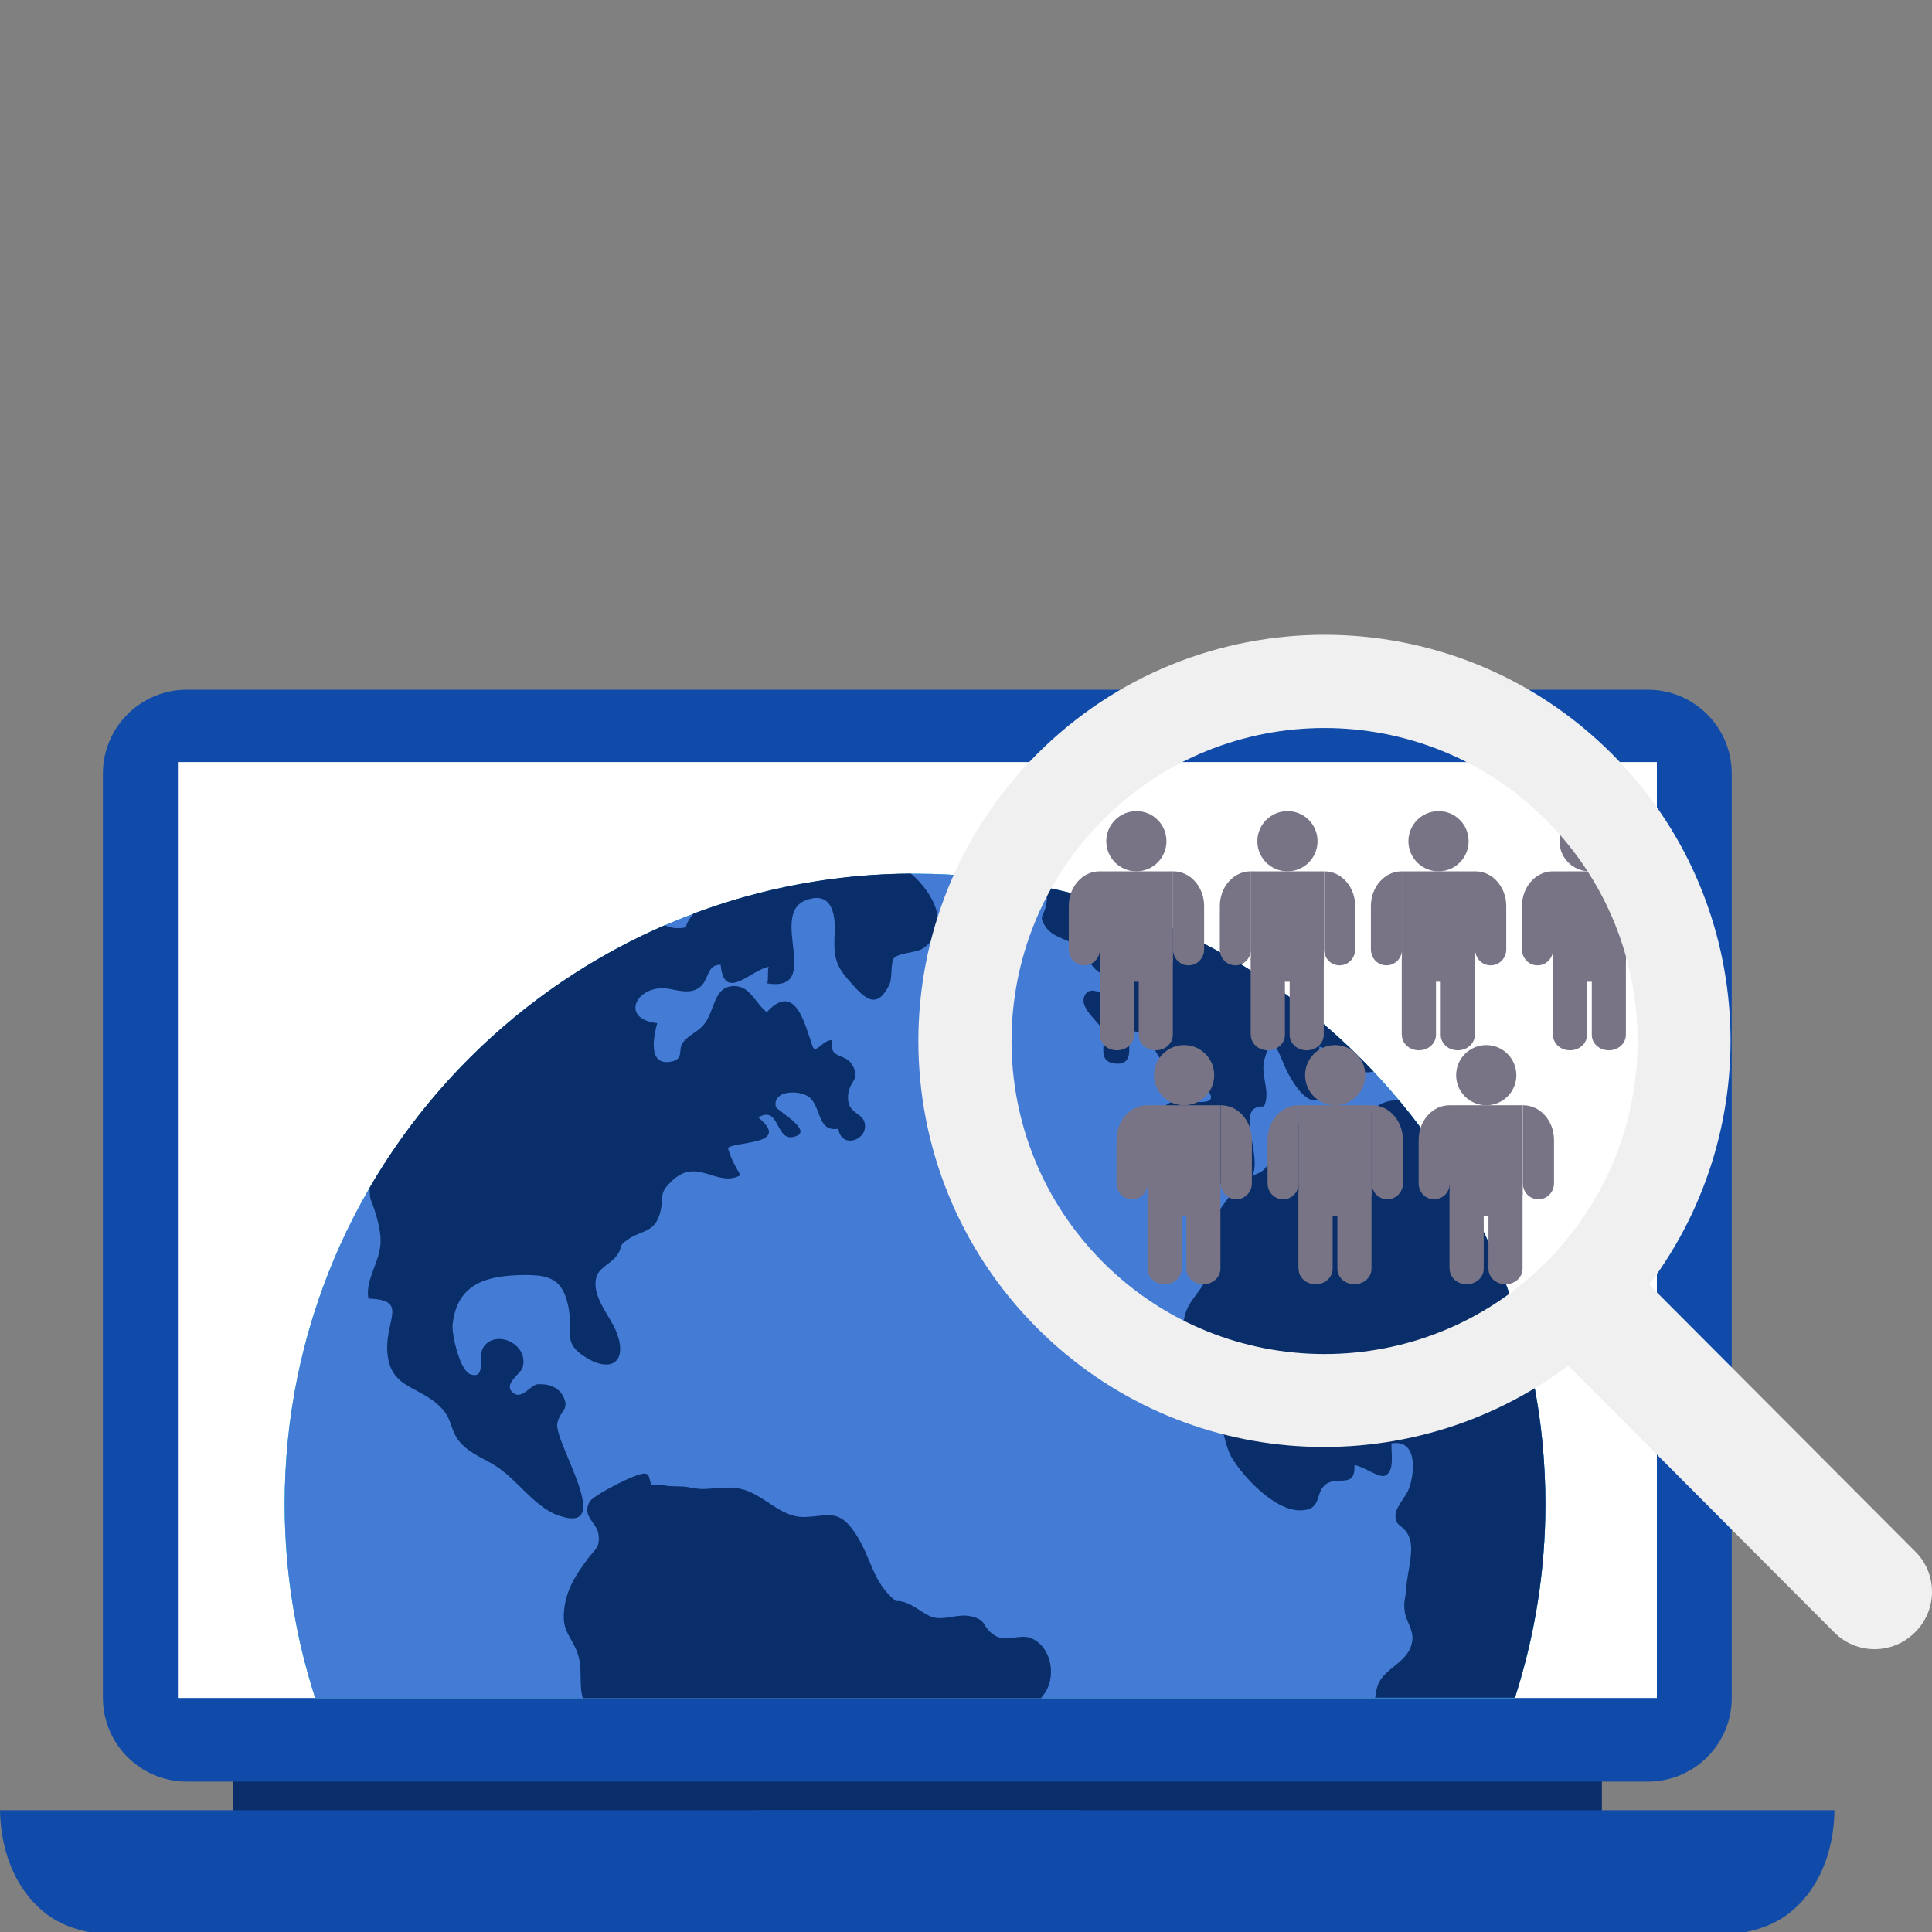 <svg width="140" height="140" viewBox="0 0 140 140" fill="none" xmlns="http://www.w3.org/2000/svg">
<rect x="0" y="0" width="140" height="140" fill="#808080" stroke="none"/>
<g clip-path="url(#clip0)">
<path d="M116.078 119.144H16.867V133.711H116.078V119.144Z" fill="#092E69"/>
<path d="M119.408 129.102H13.536C10.174 129.102 7.456 126.373 7.456 123.022V56.06C7.456 52.698 10.184 49.98 13.536 49.98H119.408C122.771 49.98 125.489 52.709 125.489 56.06V123.022C125.5 126.384 122.771 129.102 119.408 129.102Z" fill="#104BA9"/>
<path d="M120.064 55.223H12.892V123.043H120.064V55.223Z" fill="white"/>
<path d="M109.772 123.043C111.201 118.617 111.985 113.89 111.985 108.991C111.985 83.767 91.53 63.312 66.306 63.312C41.081 63.312 20.627 83.767 20.627 108.991C20.627 113.901 21.411 118.617 22.84 123.043H109.772Z" fill="#09C9CE"/>
<path d="M109.772 123.043C111.201 118.617 111.985 113.89 111.985 108.991C111.985 83.767 91.53 63.312 66.306 63.312C41.081 63.312 20.627 83.767 20.627 108.991C20.627 113.901 21.411 118.617 22.84 123.043H109.772Z" fill="#447BD4"/>
<path d="M26.696 94.101C29.597 94.187 27.953 95.573 28.061 97.872C28.211 100.816 30.585 100.322 32.175 102.245C32.68 102.857 32.702 103.62 33.153 104.275C33.819 105.22 34.839 105.575 35.806 106.155C37.418 107.122 38.685 109.163 40.383 109.786C44.723 111.376 40.157 104.554 40.383 103.168C40.544 102.223 41.253 102.212 40.866 101.299C40.512 100.461 39.674 100.268 38.965 100.311C38.46 100.343 37.837 101.428 37.214 100.955C36.376 100.332 37.74 99.548 37.869 99.108C38.363 97.421 35.903 96.239 35.011 97.657C34.614 98.28 35.269 99.967 34.098 99.591C33.325 99.344 32.723 96.691 32.798 95.981C33.12 92.973 35.323 92.415 37.987 92.393C39.846 92.382 40.791 92.694 41.188 94.703C41.565 96.626 40.716 97.26 42.403 98.334C44.282 99.537 45.561 98.689 44.626 96.422C44.154 95.283 42.725 93.768 43.273 92.393C43.477 91.878 44.293 91.502 44.626 91.072C45.26 90.266 44.648 90.363 45.615 89.74C46.538 89.138 47.462 89.31 47.838 87.86C48.161 86.614 47.688 86.56 48.623 85.636C50.503 83.756 51.931 86.098 53.661 85.163C53.296 84.562 52.941 83.896 52.748 83.197C53.167 82.682 57.432 83.015 54.95 80.974C56.486 80.06 56.197 82.66 57.464 82.391C59.183 82.037 56.282 80.479 56.218 80.2C55.971 78.997 57.872 78.986 58.56 79.448C59.559 80.114 59.161 82.069 60.752 81.79C60.934 83.197 62.685 82.703 62.685 81.607C62.685 80.587 61.461 80.812 61.45 79.577C61.428 78.255 62.481 78.32 61.718 77.106C61.213 76.3 60.075 76.784 60.279 75.376C59.656 75.333 59.097 76.418 58.882 75.828C58.334 74.281 57.657 71.069 55.563 73.346C54.703 72.658 54.349 71.434 53.188 71.455C51.663 71.477 51.846 73.249 50.975 74.281C50.578 74.743 49.901 75.022 49.504 75.516C49.074 76.064 49.633 76.751 48.601 76.934C46.882 77.246 47.398 74.957 47.624 74.141C45.056 73.862 45.948 71.659 47.967 71.606C48.719 71.584 49.826 72.164 50.664 71.573C51.416 71.036 51.158 69.908 52.222 69.908C52.469 72.669 54.435 70.263 55.702 70.059C55.595 70.37 55.702 70.95 55.595 71.262C59.688 71.896 55.638 66.245 58.42 65.224C60.225 64.558 60.558 66.17 60.483 67.577C60.408 69.188 60.483 69.876 61.461 70.983C62.492 72.153 63.48 73.421 64.469 71.294C64.651 70.897 64.544 69.715 64.769 69.446C65.167 68.995 66.392 69.092 66.961 68.673C68.916 67.233 67.734 64.773 66.005 63.301C60.461 63.334 55.165 64.354 50.256 66.202C49.987 66.524 49.772 66.847 49.697 67.201C49.17 67.298 48.612 67.287 48.182 67.04C39.18 70.939 31.681 77.643 26.782 86.066C26.782 86.323 26.804 86.571 26.825 86.785C26.836 86.893 26.911 87.043 26.954 87.14C27.158 87.688 27.62 89.052 27.577 90.019C27.534 91.469 26.449 92.726 26.696 94.101Z" fill="#092E69"/>
<path d="M109.836 122.828C111.222 118.456 111.985 113.815 111.985 108.991C111.985 97.861 107.999 87.666 101.381 79.738C100.221 79.684 99.297 80.254 98.739 81.575C98.373 82.445 98.481 85.249 97.278 85.486C95.988 85.743 94.936 78.599 92.368 82.553C92.024 83.079 92.218 83.777 91.938 84.272C91.552 84.97 91.251 84.959 90.735 85.228C91.53 83.67 89.349 80.071 91.594 80.178C92.11 79.072 91.305 77.912 91.627 76.762C92.25 74.528 92.722 76.526 93.217 77.536C93.507 78.126 94.699 80.361 95.752 79.588C96.515 79.018 95.569 76.612 95.602 75.849C96.536 76.01 96.794 77.31 97.782 77.546C98.513 77.718 99.072 77.74 99.534 77.654C93.281 71.015 85.063 66.255 75.813 64.3C75.888 64.601 75.91 64.966 75.824 65.514C75.663 66.47 75.179 66.299 75.824 67.233C76.34 67.985 77.725 68.135 78.359 68.791C78.767 69.21 78.875 69.715 79.294 70.155C79.831 70.714 80.647 70.875 81.077 71.595C81.26 71.917 81.528 72.186 81.657 72.508C80.69 72.701 79.208 71.186 78.649 72.057C78.048 73.013 79.702 74.034 79.928 74.721C80.207 75.559 79.391 76.966 80.873 77.074C82.248 77.17 81.765 75.591 81.689 74.743C83.247 74.549 83.43 75.849 84.074 76.709C84.945 77.847 86.159 77.579 87.04 78.46C88.855 80.264 86.739 79.792 85.944 79.835C85.192 79.878 84.837 79.641 84.236 80.35C83.462 81.263 83.935 80.759 84.322 81.629C84.654 82.37 85.45 84.723 85.933 85.163C86.287 85.486 89.005 85.915 89.854 85.851C89.113 86.517 88.748 87.258 87.985 88.171C86.492 89.954 87.254 89.439 87.523 91.448C87.749 93.188 86.352 93.736 85.89 95.197C85.364 96.884 86.663 98.871 86.878 100.397C87.072 101.826 87.781 102.03 88.361 103.136C88.812 103.996 88.758 104.887 89.392 105.843C90.295 107.219 92.572 109.668 94.484 109.432C95.817 109.27 95.279 108.121 96.096 107.541C96.955 106.928 98.223 107.906 98.148 106.166C98.653 106.187 99.931 107.111 100.339 106.939C101.102 106.638 100.791 105.253 100.833 104.597C102.842 104.253 102.488 107.004 102.037 108.014C101.811 108.508 101.156 109.227 101.124 109.743C101.07 110.678 101.671 110.42 102.08 111.301C102.542 112.278 101.961 113.944 101.908 115.05C101.876 115.802 101.682 115.996 101.79 116.769C101.886 117.478 102.413 118.08 102.348 118.799C102.198 120.475 100.329 120.798 99.856 122.087C99.738 122.398 99.684 122.71 99.652 123.021H109.729C109.761 122.968 109.793 122.903 109.836 122.828Z" fill="#092E69"/>
<path d="M75.781 122.581C76.533 121.324 76.157 119.304 74.706 118.703C73.954 118.391 72.912 118.982 72.182 118.563C71.043 117.919 71.666 117.392 70.291 117.113C69.432 116.941 68.626 117.36 67.788 117.231C66.907 117.102 66.005 115.942 64.909 116.017C63.211 114.642 63.168 112.934 62.019 111.172C60.783 109.26 60.021 109.883 58.27 109.926C56.54 109.969 55.38 108.282 53.672 107.885C53.027 107.734 52.501 107.809 51.899 107.842C51.093 107.885 50.9 107.971 49.879 107.766C49.353 107.659 48.504 107.756 48.021 107.605C47.967 107.595 47.473 107.659 47.301 107.616C47 107.541 47.204 106.81 46.721 106.778C46.109 106.724 42.95 108.379 42.714 108.83C42.155 109.894 43.251 110.334 43.369 111.172C43.498 112.15 43.111 112.257 42.606 112.934C41.672 114.191 40.93 115.33 40.855 116.995C40.801 118.187 41.349 118.574 41.779 119.605C42.209 120.647 41.994 121.55 42.134 122.624C42.155 122.764 42.198 122.903 42.23 123.054H75.437C75.555 122.893 75.684 122.742 75.781 122.581Z" fill="#092E69"/>
<path d="M84.526 60.96C84.526 62.163 83.549 63.141 82.345 63.141C81.142 63.141 80.165 62.163 80.165 60.96C80.165 59.757 81.142 58.779 82.345 58.779C83.549 58.768 84.526 59.746 84.526 60.96Z" fill="#787485"/>
<path d="M79.703 63.141V69.49C79.703 70.403 80.874 71.144 82.324 71.144H82.378C83.828 71.144 84.999 70.403 84.999 69.49V63.141H79.703Z" fill="#787485"/>
<path d="M79.67 63.141C78.445 63.141 77.446 64.269 77.446 65.654V68.802C77.446 69.436 77.941 69.952 78.564 69.952H78.585C79.197 69.952 79.702 69.436 79.702 68.802V63.141H79.67Z" fill="#787485"/>
<path d="M84.999 63.141V68.802C84.999 69.436 85.493 69.952 86.116 69.952H86.137C86.75 69.952 87.255 69.436 87.255 68.802V65.654C87.255 64.269 86.255 63.141 85.031 63.141H84.999Z" fill="#787485"/>
<path d="M79.703 74.99C79.703 75.613 80.251 76.107 80.927 76.107H80.949C81.626 76.107 82.174 75.603 82.174 74.99V69.457H79.692V74.99H79.703Z" fill="#787485"/>
<path d="M82.517 69.457V74.99C82.517 75.613 83.065 76.107 83.742 76.107H83.763C84.44 76.107 84.988 75.603 84.988 74.99V69.457H82.517Z" fill="#787485"/>
<path d="M95.474 60.96C95.474 62.163 94.496 63.141 93.293 63.141C92.089 63.141 91.112 62.163 91.112 60.96C91.112 59.757 92.089 58.779 93.293 58.779C94.496 58.768 95.474 59.746 95.474 60.96Z" fill="#787485"/>
<path d="M90.639 63.141V69.49C90.639 70.403 91.81 71.144 93.26 71.144H93.314C94.764 71.144 95.936 70.403 95.936 69.49V63.141H90.639Z" fill="#787485"/>
<path d="M90.617 63.141C89.393 63.141 88.394 64.269 88.394 65.654V68.802C88.394 69.436 88.888 69.952 89.511 69.952H89.532C90.145 69.952 90.65 69.436 90.65 68.802V63.141H90.617Z" fill="#787485"/>
<path d="M95.946 63.141V68.802C95.946 69.436 96.44 69.952 97.063 69.952H97.085C97.697 69.952 98.202 69.436 98.202 68.802V65.654C98.202 64.269 97.203 63.141 95.978 63.141H95.946Z" fill="#787485"/>
<path d="M90.639 74.99C90.639 75.613 91.187 76.107 91.863 76.107H91.885C92.562 76.107 93.11 75.603 93.11 74.99V69.457H90.628V74.99H90.639Z" fill="#787485"/>
<path d="M93.453 69.457V74.99C93.453 75.613 94.001 76.107 94.678 76.107H94.699C95.376 76.107 95.924 75.603 95.924 74.99V69.457H93.453Z" fill="#787485"/>
<path d="M106.421 60.96C106.421 62.163 105.443 63.141 104.24 63.141C103.037 63.141 102.059 62.163 102.059 60.96C102.059 59.757 103.037 58.779 104.24 58.779C105.443 58.768 106.421 59.746 106.421 60.96Z" fill="#787485"/>
<path d="M101.586 63.141V69.49C101.586 70.403 102.757 71.144 104.208 71.144H104.261C105.712 71.144 106.883 70.403 106.883 69.49V63.141H101.586Z" fill="#787485"/>
<path d="M101.565 63.141C100.34 63.141 99.341 64.269 99.341 65.654V68.802C99.341 69.436 99.835 69.952 100.458 69.952H100.48C101.092 69.952 101.597 69.436 101.597 68.802V63.141H101.565Z" fill="#787485"/>
<path d="M106.893 63.141V68.802C106.893 69.436 107.387 69.952 108.01 69.952H108.032C108.644 69.952 109.149 69.436 109.149 68.802V65.654C109.149 64.269 108.15 63.141 106.925 63.141H106.893Z" fill="#787485"/>
<path d="M101.586 74.99C101.586 75.613 102.134 76.107 102.811 76.107H102.832C103.509 76.107 104.057 75.603 104.057 74.99V69.457H101.575V74.99H101.586Z" fill="#787485"/>
<path d="M104.401 69.457V74.99C104.401 75.613 104.949 76.107 105.626 76.107H105.647C106.324 76.107 106.872 75.603 106.872 74.99V69.457H104.401Z" fill="#787485"/>
<path d="M117.368 60.96C117.368 62.163 116.39 63.141 115.187 63.141C113.983 63.141 113.006 62.163 113.006 60.96C113.006 59.757 113.983 58.779 115.187 58.779C116.39 58.768 117.368 59.746 117.368 60.96Z" fill="#787485"/>
<path d="M112.533 63.141V69.49C112.533 70.403 113.704 71.144 115.154 71.144H115.208C116.659 71.144 117.829 70.403 117.829 69.49V63.141H112.533Z" fill="#787485"/>
<path d="M112.511 63.141C111.287 63.141 110.288 64.269 110.288 65.654V68.802C110.288 69.436 110.782 69.952 111.405 69.952H111.426C112.039 69.952 112.544 69.436 112.544 68.802V63.141H112.511Z" fill="#787485"/>
<path d="M117.84 63.141V68.802C117.84 69.436 118.334 69.952 118.957 69.952H118.979C119.591 69.952 120.096 69.436 120.096 68.802V65.654C120.096 64.269 119.097 63.141 117.872 63.141H117.84Z" fill="#787485"/>
<path d="M112.533 74.99C112.533 75.613 113.081 76.107 113.757 76.107H113.779C114.456 76.107 115.004 75.603 115.004 74.99V69.457H112.522V74.99H112.533Z" fill="#787485"/>
<path d="M115.347 69.457V74.99C115.347 75.613 115.895 76.107 116.572 76.107H116.593C117.27 76.107 117.818 75.603 117.818 74.99V69.457H115.347Z" fill="#787485"/>
<path d="M87.986 77.912C87.986 79.115 87.008 80.093 85.805 80.093C84.602 80.093 83.624 79.115 83.624 77.912C83.624 76.709 84.602 75.731 85.805 75.731C87.008 75.731 87.986 76.698 87.986 77.912Z" fill="#787485"/>
<path d="M83.151 80.093V86.442C83.151 87.356 84.322 88.097 85.773 88.097H85.826C87.277 88.097 88.448 87.356 88.448 86.442V80.093H83.151Z" fill="#787485"/>
<path d="M83.13 80.093C81.905 80.093 80.906 81.221 80.906 82.607V85.755C80.906 86.389 81.4 86.904 82.023 86.904H82.044C82.657 86.904 83.162 86.389 83.162 85.755V80.093H83.13Z" fill="#787485"/>
<path d="M88.458 80.093V85.755C88.458 86.389 88.952 86.904 89.575 86.904H89.597C90.209 86.904 90.714 86.389 90.714 85.755V82.607C90.714 81.221 89.715 80.093 88.49 80.093H88.458Z" fill="#787485"/>
<path d="M83.151 91.942C83.151 92.565 83.699 93.06 84.376 93.06H84.397C85.074 93.06 85.622 92.555 85.622 91.942V86.41H83.151V91.942Z" fill="#787485"/>
<path d="M85.966 86.41V91.942C85.966 92.565 86.514 93.06 87.191 93.06H87.212C87.889 93.06 88.437 92.555 88.437 91.942V86.41H85.966Z" fill="#787485"/>
<path d="M96.752 80.093C97.956 80.093 98.933 79.117 98.933 77.912C98.933 76.708 97.956 75.731 96.752 75.731C95.547 75.731 94.571 76.708 94.571 77.912C94.571 79.117 95.547 80.093 96.752 80.093Z" fill="#787485"/>
<path d="M94.098 80.093V86.442C94.098 87.356 95.269 88.097 96.719 88.097H96.773C98.224 88.097 99.394 87.356 99.394 86.442V80.093H94.098Z" fill="#787485"/>
<path d="M94.076 80.093C92.852 80.093 91.853 81.221 91.853 82.607V85.755C91.853 86.389 92.347 86.904 92.97 86.904H92.991C93.604 86.904 94.109 86.389 94.109 85.755V80.093H94.076Z" fill="#787485"/>
<path d="M99.405 80.093V85.755C99.405 86.389 99.899 86.904 100.522 86.904H100.544C101.156 86.904 101.661 86.389 101.661 85.755V82.607C101.661 81.221 100.662 80.093 99.437 80.093H99.405Z" fill="#787485"/>
<path d="M94.098 91.942C94.098 92.565 94.646 93.06 95.322 93.06H95.344C96.021 93.06 96.569 92.555 96.569 91.942V86.41H94.087V91.942H94.098Z" fill="#787485"/>
<path d="M96.912 86.41V91.942C96.912 92.565 97.46 93.06 98.137 93.06H98.158C98.835 93.06 99.383 92.555 99.383 91.942V86.41H96.912Z" fill="#787485"/>
<path d="M107.699 80.093C108.903 80.093 109.88 79.117 109.88 77.912C109.88 76.708 108.903 75.731 107.699 75.731C106.494 75.731 105.518 76.708 105.518 77.912C105.518 79.117 106.494 80.093 107.699 80.093Z" fill="#787485"/>
<path d="M105.045 80.093V86.442C105.045 87.356 106.216 88.097 107.667 88.097H107.72C109.171 88.097 110.342 87.356 110.342 86.442V80.093H105.045Z" fill="#787485"/>
<path d="M105.024 80.093C103.799 80.093 102.8 81.221 102.8 82.607V85.755C102.8 86.389 103.294 86.904 103.917 86.904H103.939C104.551 86.904 105.056 86.389 105.056 85.755V80.093H105.024Z" fill="#787485"/>
<path d="M110.353 80.093V85.755C110.353 86.389 110.847 86.904 111.47 86.904H111.491C112.104 86.904 112.609 86.389 112.609 85.755V82.607C112.609 81.221 111.609 80.093 110.385 80.093H110.353Z" fill="#787485"/>
<path d="M105.045 91.942C105.045 92.565 105.593 93.06 106.27 93.06H106.292C106.968 93.06 107.516 92.555 107.516 91.942V86.41H105.035V91.942H105.045Z" fill="#787485"/>
<path d="M107.86 86.41V91.942C107.86 92.565 108.408 93.06 109.085 93.06H109.106C109.783 93.06 110.331 92.555 110.331 91.942V86.41H107.86Z" fill="#787485"/>
<path d="M116.798 54.621C105.303 43.126 86.664 43.126 75.169 54.621C63.674 66.116 63.674 84.755 75.169 96.25C85.665 106.746 102.102 107.627 113.64 98.957L132.934 118.306C134.535 119.906 137.145 119.906 138.746 118.306L138.8 118.252C140.401 116.651 140.401 114.041 138.8 112.44L119.505 93.092C128.175 81.565 127.294 65.128 116.798 54.621ZM112.018 91.48C103.165 100.333 88.802 100.333 79.939 91.48C71.087 82.618 71.087 68.265 79.939 59.402C88.791 50.539 103.155 50.539 112.018 59.402C120.881 68.265 120.881 82.618 112.018 91.48Z" fill="#F0F0F1"/>
<path d="M66.478 131.176H0C0.032 131.315 -0.161 135.935 3.309 138.653C4.609 139.673 6.457 140.178 8.337 140.178H66.467H124.597C126.488 140.178 128.325 139.673 129.625 138.653C133.106 135.946 132.901 131.315 132.934 131.176H66.478Z" fill="#104BA9"/>
<path d="M66.477 131.176H54.66C54.671 131.208 54.628 132.218 55.251 132.809C55.487 133.034 55.81 133.142 56.143 133.142H66.477H76.812C77.145 133.142 77.478 133.034 77.704 132.809C78.327 132.218 78.284 131.197 78.295 131.176H66.477Z" fill="#104BA9"/>
</g>
<defs>
<clipPath id="clip0">
<rect width="140" height="140" fill="white"/>
</clipPath>
</defs>
</svg>
